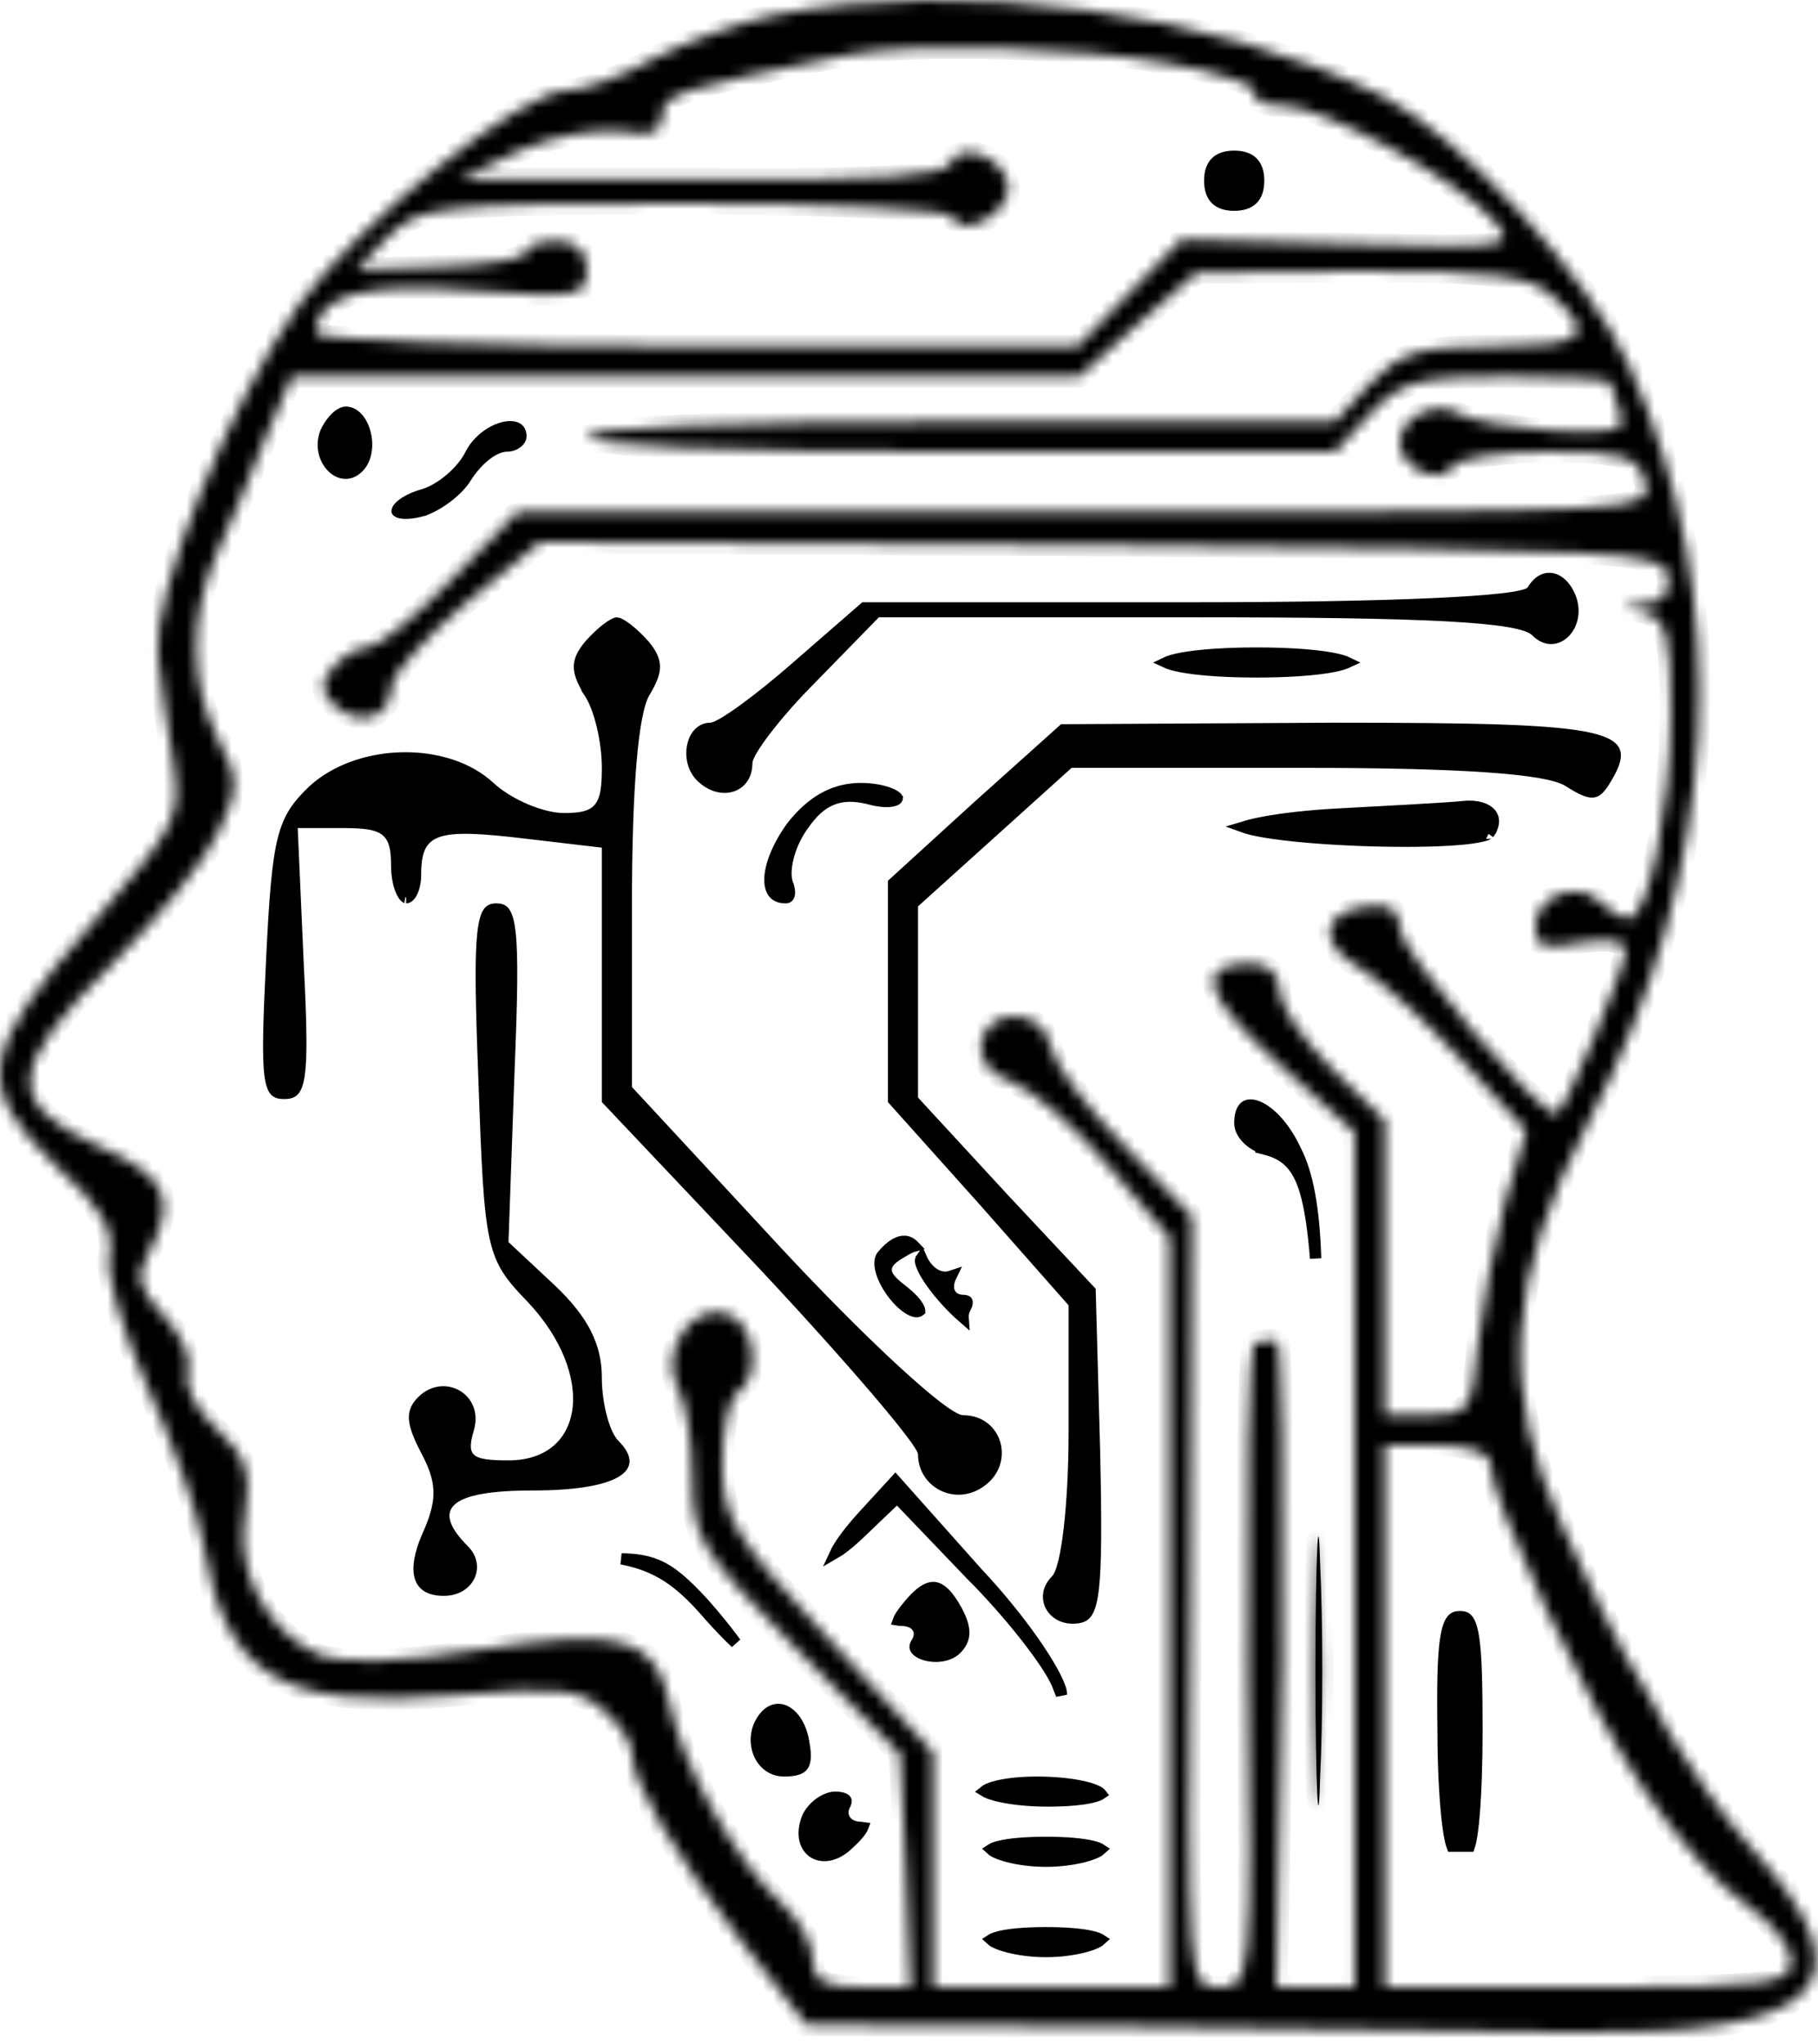 <svg width="161" height="181" viewBox="0 0 161 181" fill="none" xmlns="http://www.w3.org/2000/svg">
<mask id="path-1-inside-1_122_15851" fill="white">
<path d="M68.499 1.34C65.432 2.007 60.632 3.74 57.832 5.207C55.032 6.807 51.565 8.007 50.232 8.007C46.232 8.007 31.832 19.607 26.499 26.94C20.232 35.873 13.432 52.673 13.965 58.007C14.232 60.14 14.765 64.406 15.299 67.34C16.099 72.406 15.699 73.073 8.099 81.873C-1.901 93.207 -2.301 96.273 5.032 103.34C8.899 106.807 10.099 108.94 9.699 111.207C9.299 112.807 10.899 118.007 13.032 122.807C15.165 127.473 17.432 133.74 17.965 136.673C19.965 148.54 24.899 151.473 40.365 150.14C49.299 149.34 51.432 149.607 53.432 151.473C54.899 152.673 55.965 154.407 55.965 155.34C55.965 157.873 59.699 164.14 65.699 172.007L71.432 179.34L98.765 179.473C113.699 179.607 132.099 179.873 139.565 180.007C161.565 180.273 165.965 175.74 155.165 163.74C152.765 161.073 149.565 156.54 147.965 153.74C146.499 150.94 144.632 147.74 143.965 146.673C143.299 145.607 140.765 140.54 138.499 135.473C132.765 123.073 133.432 113.34 140.632 99.473C152.365 77.073 153.699 53.206 144.232 32.273C140.632 24.407 129.432 12.14 122.499 8.54C107.565 1.073 85.299 -1.993 68.499 1.34ZM103.432 5.607C108.099 6.407 111.565 7.607 111.165 8.273C110.765 8.807 111.832 9.34 113.565 9.34C117.032 9.34 128.899 15.74 132.232 19.473C134.365 21.873 133.965 22.006 119.565 21.607L104.632 21.206L100.099 25.873L95.432 30.673H61.699C43.165 30.673 27.965 30.14 27.965 29.473C27.965 26.14 32.365 24.94 41.965 25.74C51.165 26.407 51.965 26.273 51.965 23.873C51.965 22.273 51.032 21.34 49.299 21.34C47.832 21.34 46.632 21.74 46.632 22.273C46.632 22.94 43.165 23.473 39.032 23.607L31.565 23.873L34.365 20.94C37.165 18.273 38.499 18.006 60.632 18.006C73.832 18.006 84.099 18.54 84.365 19.206C85.032 21.206 89.299 18.94 89.299 16.673C89.299 14.14 85.032 12.273 84.232 14.406C83.832 15.607 77.699 16.006 62.232 15.873H40.632L45.965 13.34C49.032 12.007 52.899 11.34 55.032 11.607C57.699 12.14 58.632 11.74 58.632 10.273C58.632 8.273 60.232 7.873 75.299 4.807C81.032 3.74 95.432 4.14 103.432 5.607ZM137.565 26.273C141.432 29.74 140.365 30.673 132.232 30.673C125.699 30.673 123.965 31.206 121.299 34.007L118.232 37.34H85.032C63.832 37.34 51.965 37.873 51.965 38.673C51.965 39.473 63.832 40.007 85.032 40.007H118.232L121.299 36.673C124.099 33.74 125.565 33.34 133.565 33.34C138.499 33.34 142.632 33.606 142.632 33.873C142.632 34.14 143.032 35.34 143.432 36.54C144.099 38.14 143.032 38.407 137.565 38.14C133.832 37.873 130.099 37.206 129.299 36.673C127.165 35.34 123.965 36.94 123.965 39.206C123.965 41.473 127.565 43.073 128.632 41.34C129.165 40.54 132.899 40.007 137.165 40.007C143.832 40.007 145.032 40.407 145.699 42.673C146.365 45.34 145.699 45.34 96.099 45.34H45.832L39.965 51.34C36.765 54.673 33.432 57.34 32.499 57.34C31.699 57.34 30.232 58.14 29.432 59.206C28.232 60.54 28.365 61.34 29.832 62.673C32.099 64.406 34.632 63.473 34.632 60.806C34.632 59.873 37.565 56.54 41.165 53.473L47.832 48.007L97.565 48.273C143.699 48.673 147.299 48.806 147.699 50.94C147.965 52.54 147.299 53.34 145.699 53.473C143.565 53.606 143.432 53.74 145.699 54.273C147.565 54.806 147.965 56.407 147.965 63.073C147.965 71.606 145.965 81.34 144.232 81.34C143.565 81.34 142.499 80.673 141.699 79.873C139.699 77.873 135.965 79.34 135.965 82.14C135.965 83.873 136.765 84.14 139.965 83.473C142.365 83.073 143.965 83.34 143.965 84.14C143.965 85.606 138.499 98.673 137.832 98.673C136.232 98.673 123.965 84.14 123.965 82.273C123.965 80.54 123.165 80.007 121.032 80.273C117.032 80.806 116.632 83.473 120.232 85.606C121.965 86.54 126.099 90.273 129.299 93.74L135.165 100.14L133.299 106.407C132.365 109.873 131.299 115.473 130.899 118.94C130.365 124.94 130.099 125.34 126.499 125.34H122.632V112.273V99.207L117.965 94.673C115.432 92.14 113.299 89.073 113.299 87.74C113.299 86.273 112.365 85.34 110.765 85.34C105.699 85.34 106.499 88.14 113.165 94.14L119.965 100.273V138.14V176.007H116.499H113.032L113.565 147.34C113.699 131.607 113.565 118.673 113.032 118.673C112.365 118.673 111.565 118.807 111.032 118.94C110.632 119.207 110.365 132.14 110.499 147.607C110.899 175.74 110.765 176.007 107.965 176.007C105.165 176.007 105.165 175.873 105.432 141.873L105.565 107.74L99.565 101.473C96.232 98.14 93.299 94.14 93.032 92.673C92.499 89.34 87.565 89.073 86.899 92.273C86.632 93.873 87.565 95.073 89.699 95.873C91.432 96.54 95.299 99.873 98.232 103.34L103.565 109.607V142.807V176.007H93.165H82.632V165.607V155.207L73.299 145.073C64.899 136.007 63.965 134.407 63.965 129.473C63.965 126.54 64.632 123.74 65.299 123.34C67.432 122.007 66.899 117.34 64.499 116.407C61.432 115.207 58.365 119.607 59.965 122.807C60.765 124.14 61.299 127.74 61.299 130.94C61.299 136.14 61.965 137.34 70.499 146.007L79.699 155.34L80.232 165.74L80.632 176.007H76.365C73.032 176.007 71.965 175.473 71.965 173.607C71.965 172.14 70.765 170.007 69.165 168.54C65.299 165.073 60.365 156.273 59.299 150.94C58.099 144.94 55.032 144.14 42.232 146.14C35.699 147.207 30.499 147.34 28.499 146.673C23.832 144.807 20.765 139.34 21.699 134.14C22.232 130.54 21.832 128.94 19.165 126.54C17.299 124.807 16.232 122.673 16.632 121.473C17.032 120.407 16.099 118.273 14.499 116.54C12.232 114.14 11.965 113.073 13.165 110.94C15.699 106.14 14.765 104.14 8.632 101.473C0.365 97.74 0.632 94.54 9.965 85.34C13.965 81.34 18.232 76.14 19.299 73.74C21.165 69.873 21.165 68.94 19.299 65.473C16.765 60.407 16.765 54.673 19.165 49.073C20.232 46.673 22.232 42.14 23.432 38.94L25.832 33.34H60.632H95.565L100.765 28.673L105.965 24.14L120.499 24.006C132.232 24.006 135.565 24.407 137.565 26.273ZM131.965 129.607C131.965 132.807 140.765 151.473 145.699 158.673C148.365 162.673 152.365 167.207 154.632 168.673C156.765 170.14 158.632 172.407 158.632 173.607C158.632 175.74 156.899 176.007 140.632 176.007H122.632V152.007V128.007H127.299C130.099 128.007 131.965 128.673 131.965 129.607Z"/>
</mask>
<path d="M68.499 1.34C65.432 2.007 60.632 3.74 57.832 5.207C55.032 6.807 51.565 8.007 50.232 8.007C46.232 8.007 31.832 19.607 26.499 26.94C20.232 35.873 13.432 52.673 13.965 58.007C14.232 60.14 14.765 64.406 15.299 67.34C16.099 72.406 15.699 73.073 8.099 81.873C-1.901 93.207 -2.301 96.273 5.032 103.34C8.899 106.807 10.099 108.94 9.699 111.207C9.299 112.807 10.899 118.007 13.032 122.807C15.165 127.473 17.432 133.74 17.965 136.673C19.965 148.54 24.899 151.473 40.365 150.14C49.299 149.34 51.432 149.607 53.432 151.473C54.899 152.673 55.965 154.407 55.965 155.34C55.965 157.873 59.699 164.14 65.699 172.007L71.432 179.34L98.765 179.473C113.699 179.607 132.099 179.873 139.565 180.007C161.565 180.273 165.965 175.74 155.165 163.74C152.765 161.073 149.565 156.54 147.965 153.74C146.499 150.94 144.632 147.74 143.965 146.673C143.299 145.607 140.765 140.54 138.499 135.473C132.765 123.073 133.432 113.34 140.632 99.473C152.365 77.073 153.699 53.206 144.232 32.273C140.632 24.407 129.432 12.14 122.499 8.54C107.565 1.073 85.299 -1.993 68.499 1.34ZM103.432 5.607C108.099 6.407 111.565 7.607 111.165 8.273C110.765 8.807 111.832 9.34 113.565 9.34C117.032 9.34 128.899 15.74 132.232 19.473C134.365 21.873 133.965 22.006 119.565 21.607L104.632 21.206L100.099 25.873L95.432 30.673H61.699C43.165 30.673 27.965 30.14 27.965 29.473C27.965 26.14 32.365 24.94 41.965 25.74C51.165 26.407 51.965 26.273 51.965 23.873C51.965 22.273 51.032 21.34 49.299 21.34C47.832 21.34 46.632 21.74 46.632 22.273C46.632 22.94 43.165 23.473 39.032 23.607L31.565 23.873L34.365 20.94C37.165 18.273 38.499 18.006 60.632 18.006C73.832 18.006 84.099 18.54 84.365 19.206C85.032 21.206 89.299 18.94 89.299 16.673C89.299 14.14 85.032 12.273 84.232 14.406C83.832 15.607 77.699 16.006 62.232 15.873H40.632L45.965 13.34C49.032 12.007 52.899 11.34 55.032 11.607C57.699 12.14 58.632 11.74 58.632 10.273C58.632 8.273 60.232 7.873 75.299 4.807C81.032 3.74 95.432 4.14 103.432 5.607ZM137.565 26.273C141.432 29.74 140.365 30.673 132.232 30.673C125.699 30.673 123.965 31.206 121.299 34.007L118.232 37.34H85.032C63.832 37.34 51.965 37.873 51.965 38.673C51.965 39.473 63.832 40.007 85.032 40.007H118.232L121.299 36.673C124.099 33.74 125.565 33.34 133.565 33.34C138.499 33.34 142.632 33.606 142.632 33.873C142.632 34.14 143.032 35.34 143.432 36.54C144.099 38.14 143.032 38.407 137.565 38.14C133.832 37.873 130.099 37.206 129.299 36.673C127.165 35.34 123.965 36.94 123.965 39.206C123.965 41.473 127.565 43.073 128.632 41.34C129.165 40.54 132.899 40.007 137.165 40.007C143.832 40.007 145.032 40.407 145.699 42.673C146.365 45.34 145.699 45.34 96.099 45.34H45.832L39.965 51.34C36.765 54.673 33.432 57.34 32.499 57.34C31.699 57.34 30.232 58.14 29.432 59.206C28.232 60.54 28.365 61.34 29.832 62.673C32.099 64.406 34.632 63.473 34.632 60.806C34.632 59.873 37.565 56.54 41.165 53.473L47.832 48.007L97.565 48.273C143.699 48.673 147.299 48.806 147.699 50.94C147.965 52.54 147.299 53.34 145.699 53.473C143.565 53.606 143.432 53.74 145.699 54.273C147.565 54.806 147.965 56.407 147.965 63.073C147.965 71.606 145.965 81.34 144.232 81.34C143.565 81.34 142.499 80.673 141.699 79.873C139.699 77.873 135.965 79.34 135.965 82.14C135.965 83.873 136.765 84.14 139.965 83.473C142.365 83.073 143.965 83.34 143.965 84.14C143.965 85.606 138.499 98.673 137.832 98.673C136.232 98.673 123.965 84.14 123.965 82.273C123.965 80.54 123.165 80.007 121.032 80.273C117.032 80.806 116.632 83.473 120.232 85.606C121.965 86.54 126.099 90.273 129.299 93.74L135.165 100.14L133.299 106.407C132.365 109.873 131.299 115.473 130.899 118.94C130.365 124.94 130.099 125.34 126.499 125.34H122.632V112.273V99.207L117.965 94.673C115.432 92.14 113.299 89.073 113.299 87.74C113.299 86.273 112.365 85.34 110.765 85.34C105.699 85.34 106.499 88.14 113.165 94.14L119.965 100.273V138.14V176.007H116.499H113.032L113.565 147.34C113.699 131.607 113.565 118.673 113.032 118.673C112.365 118.673 111.565 118.807 111.032 118.94C110.632 119.207 110.365 132.14 110.499 147.607C110.899 175.74 110.765 176.007 107.965 176.007C105.165 176.007 105.165 175.873 105.432 141.873L105.565 107.74L99.565 101.473C96.232 98.14 93.299 94.14 93.032 92.673C92.499 89.34 87.565 89.073 86.899 92.273C86.632 93.873 87.565 95.073 89.699 95.873C91.432 96.54 95.299 99.873 98.232 103.34L103.565 109.607V142.807V176.007H93.165H82.632V165.607V155.207L73.299 145.073C64.899 136.007 63.965 134.407 63.965 129.473C63.965 126.54 64.632 123.74 65.299 123.34C67.432 122.007 66.899 117.34 64.499 116.407C61.432 115.207 58.365 119.607 59.965 122.807C60.765 124.14 61.299 127.74 61.299 130.94C61.299 136.14 61.965 137.34 70.499 146.007L79.699 155.34L80.232 165.74L80.632 176.007H76.365C73.032 176.007 71.965 175.473 71.965 173.607C71.965 172.14 70.765 170.007 69.165 168.54C65.299 165.073 60.365 156.273 59.299 150.94C58.099 144.94 55.032 144.14 42.232 146.14C35.699 147.207 30.499 147.34 28.499 146.673C23.832 144.807 20.765 139.34 21.699 134.14C22.232 130.54 21.832 128.94 19.165 126.54C17.299 124.807 16.232 122.673 16.632 121.473C17.032 120.407 16.099 118.273 14.499 116.54C12.232 114.14 11.965 113.073 13.165 110.94C15.699 106.14 14.765 104.14 8.632 101.473C0.365 97.74 0.632 94.54 9.965 85.34C13.965 81.34 18.232 76.14 19.299 73.74C21.165 69.873 21.165 68.94 19.299 65.473C16.765 60.407 16.765 54.673 19.165 49.073C20.232 46.673 22.232 42.14 23.432 38.94L25.832 33.34H60.632H95.565L100.765 28.673L105.965 24.14L120.499 24.006C132.232 24.006 135.565 24.407 137.565 26.273ZM131.965 129.607C131.965 132.807 140.765 151.473 145.699 158.673C148.365 162.673 152.365 167.207 154.632 168.673C156.765 170.14 158.632 172.407 158.632 173.607C158.632 175.74 156.899 176.007 140.632 176.007H122.632V152.007V128.007H127.299C130.099 128.007 131.965 128.673 131.965 129.607Z" fill="black" stroke="black" stroke-width="2" mask="url(#path-1-inside-1_122_15851)"/>
<path d="M109.299 18.173C110.079 18.173 110.601 17.964 110.929 17.636C111.257 17.308 111.465 16.786 111.465 16.006C111.465 15.226 111.257 14.704 110.929 14.376C110.601 14.048 110.079 13.84 109.299 13.84C108.519 13.84 107.997 14.048 107.669 14.376C107.341 14.704 107.132 15.226 107.132 16.006C107.132 16.786 107.341 17.308 107.669 17.636C107.997 17.964 108.519 18.173 109.299 18.173Z" fill="black" stroke="black"/>
<path d="M30.546 41.915C30.917 41.933 31.333 41.798 31.745 41.387C32.441 40.69 32.622 39.466 32.332 38.35C32.034 37.205 31.347 36.507 30.631 36.507C30.417 36.507 30.103 36.641 29.745 36.984C29.402 37.313 29.073 37.783 28.83 38.325C28.374 39.529 28.753 40.718 29.432 41.383C29.77 41.714 30.163 41.897 30.546 41.915Z" fill="black" stroke="black"/>
<path d="M35.489 45.419C35.845 45.494 36.441 45.48 37.3 45.258V45.257C37.953 45.079 38.764 44.65 39.517 44.089C40.176 43.599 40.752 43.036 41.123 42.507L41.27 42.282L41.277 42.272C41.77 41.497 42.373 40.82 42.987 40.331C43.586 39.856 44.264 39.506 44.899 39.506C45.249 39.506 45.573 39.38 45.805 39.197C46.045 39.008 46.132 38.806 46.132 38.673C46.132 38.226 45.966 38.021 45.767 37.913C45.529 37.785 45.139 37.742 44.628 37.861C43.676 38.081 42.55 38.81 41.867 39.893L41.737 40.114C41.361 40.922 40.683 41.731 39.925 42.385C39.161 43.045 38.266 43.592 37.44 43.82H37.441C36.583 44.074 35.979 44.391 35.606 44.688C35.207 45.005 35.162 45.218 35.164 45.261C35.164 45.264 35.161 45.273 35.189 45.297C35.225 45.329 35.313 45.382 35.489 45.419Z" fill="black" stroke="black"/>
<path d="M62.293 68.962C63.176 69.727 64.156 69.866 64.878 69.603C65.584 69.347 66.132 68.677 66.132 67.606C66.132 67.399 66.207 67.181 66.288 66.994C66.376 66.793 66.499 66.564 66.648 66.317C66.947 65.822 67.371 65.217 67.886 64.551C68.917 63.216 70.331 61.6 71.878 60.053V60.054L77.474 54.324L77.621 54.173H105.965C116.032 54.173 123.177 54.273 127.958 54.523C130.347 54.649 132.16 54.813 133.458 55.023C134.106 55.129 134.64 55.248 135.058 55.385C135.463 55.517 135.817 55.685 136.052 55.92C136.506 56.374 136.961 56.541 137.357 56.544C137.758 56.547 138.156 56.383 138.493 56.072C139.171 55.449 139.561 54.264 139.095 52.98C138.666 51.883 138.01 51.355 137.44 51.248C136.899 51.147 136.251 51.391 135.728 52.264L135.721 52.274L135.715 52.284L135.664 52.35C135.54 52.493 135.37 52.571 135.26 52.616C135.107 52.678 134.918 52.733 134.706 52.781C134.28 52.879 133.697 52.967 132.976 53.049C131.53 53.213 129.475 53.356 126.888 53.473C121.711 53.706 114.369 53.84 105.432 53.84H76.552L70.562 59.049H70.563C68.886 60.524 67.206 61.867 65.859 62.845C65.186 63.333 64.588 63.735 64.112 64.017C63.874 64.157 63.657 64.273 63.471 64.356C63.304 64.429 63.095 64.507 62.899 64.507C62.106 64.507 61.502 65.154 61.324 66.16C61.149 67.155 61.45 68.287 62.278 68.949L62.285 68.955L62.293 68.962Z" fill="black" stroke="black"/>
<path d="M81.798 128.807C81.798 131.237 84.478 132.74 86.659 131.348L86.868 131.204L86.874 131.199C88.094 130.328 88.428 128.985 88.102 127.863C87.777 126.747 86.796 125.84 85.298 125.84C85.124 125.84 84.951 125.789 84.8 125.729C84.642 125.667 84.47 125.581 84.289 125.477C83.928 125.267 83.494 124.966 83.003 124.592C82.019 123.841 80.766 122.762 79.328 121.441C76.809 119.128 73.705 116.049 70.463 112.632L69.067 111.147L69.065 111.146L55.599 96.613L55.465 96.469V80.14C55.465 75.067 55.598 70.785 55.867 67.565C56.001 65.956 56.17 64.603 56.374 63.545C56.572 62.523 56.816 61.71 57.136 61.217V61.216C57.725 60.235 57.962 59.57 57.949 59.001C57.936 58.452 57.687 57.896 57.058 57.139C56.542 56.558 55.998 56.047 55.528 55.687C55.292 55.506 55.084 55.37 54.913 55.281C54.829 55.237 54.76 55.209 54.707 55.191C54.659 55.176 54.635 55.173 54.632 55.173C54.632 55.173 54.609 55.174 54.556 55.191C54.503 55.209 54.434 55.237 54.35 55.281C54.18 55.37 53.971 55.506 53.736 55.687C53.268 56.045 52.729 56.552 52.215 57.129C51.58 57.892 51.328 58.45 51.315 59.001C51.301 59.57 51.539 60.235 52.127 61.216L52.126 61.217C52.637 61.96 53.05 63.083 53.335 64.273C53.627 65.49 53.798 66.83 53.798 68.007C53.798 68.847 53.766 69.55 53.664 70.125C53.563 70.701 53.385 71.191 53.067 71.575C52.419 72.358 51.35 72.507 49.965 72.507C48.94 72.507 47.703 72.181 46.535 71.683C45.51 71.245 44.5 70.659 43.694 69.997L43.361 69.708L43.358 69.705C41.477 67.95 38.615 67.075 35.673 67.123C32.917 67.168 30.16 68.025 28.157 69.644L27.768 69.977C26.352 71.329 25.586 72.351 25.083 74.346C24.565 76.404 24.332 79.482 24.065 84.964C23.797 90.452 23.701 93.498 23.911 95.178C24.017 96.023 24.19 96.413 24.364 96.601C24.509 96.757 24.719 96.84 25.165 96.84C25.611 96.84 25.838 96.757 25.998 96.595C26.181 96.409 26.367 96.03 26.488 95.217C26.698 93.797 26.677 91.366 26.49 87.239L26.399 85.365V85.362L25.866 73.362L25.842 72.84H30.498C31.372 72.84 32.098 72.873 32.691 72.974C33.284 73.075 33.786 73.251 34.179 73.567C34.983 74.216 35.132 75.288 35.132 76.673C35.132 77.552 35.29 78.319 35.51 78.848C35.621 79.114 35.738 79.297 35.84 79.406C35.946 79.519 35.99 79.507 35.965 79.507C36.083 79.507 36.284 79.417 36.485 79.017C36.676 78.635 36.798 78.082 36.798 77.474C36.798 76.526 36.88 75.71 37.174 75.061C37.484 74.375 38.011 73.915 38.786 73.65C39.532 73.396 40.51 73.319 41.757 73.355C43.012 73.391 44.59 73.543 46.558 73.776L46.557 73.777L53.357 74.576L53.798 74.629V97.407L67.661 112.062L67.663 112.064C71.534 116.202 75.039 120.108 77.578 123.082C78.847 124.568 79.879 125.826 80.596 126.766C80.954 127.235 81.238 127.633 81.436 127.943C81.534 128.098 81.617 128.24 81.677 128.365C81.726 128.468 81.798 128.633 81.798 128.807Z" fill="black" stroke="black"/>
<path d="M111.299 59.507C113.751 59.507 115.891 59.373 117.407 59.145C118.17 59.031 118.75 58.895 119.127 58.752C119.197 58.725 119.255 58.697 119.305 58.674C119.255 58.65 119.197 58.621 119.127 58.594C118.75 58.451 118.17 58.316 117.407 58.201C115.891 57.973 113.751 57.84 111.299 57.84C108.846 57.84 106.706 57.973 105.19 58.201C104.427 58.316 103.847 58.451 103.47 58.594C103.399 58.621 103.341 58.65 103.291 58.674C103.341 58.697 103.399 58.725 103.47 58.752C103.847 58.895 104.427 59.031 105.19 59.145C106.706 59.374 108.846 59.507 111.299 59.507Z" fill="black" stroke="black"/>
<path d="M93.111 142.317C93.51 142.985 94.387 143.477 95.595 143.25C95.906 143.177 96.121 143.044 96.307 142.727C96.517 142.368 96.695 141.757 96.818 140.699C97.064 138.591 97.065 134.963 96.932 128.687L96.537 114.344L88.8 106.082L88.798 106.079L80.931 97.545L80.799 97.402V80.05L80.964 79.902L87.764 73.768L94.564 67.635L94.706 67.506H115.432C122.502 67.506 127.883 67.64 131.717 67.908C133.633 68.042 135.173 68.21 136.349 68.414C137.36 68.589 138.15 68.799 138.682 69.064L138.894 69.18L138.903 69.187C139.461 69.548 139.901 69.797 140.259 69.952C140.618 70.107 140.862 70.151 141.036 70.141C141.297 70.126 141.544 69.977 141.911 69.453L142.077 69.205C142.453 68.599 142.729 68.086 142.89 67.649C143.051 67.209 143.078 66.894 143.02 66.659C142.965 66.441 142.819 66.22 142.469 65.999C142.107 65.77 141.552 65.559 140.739 65.377C139.114 65.014 136.601 64.794 132.9 64.666C129.208 64.54 124.366 64.507 118.101 64.507L94.157 64.639L86.566 71.446L79.132 78.227V97.416L87.004 106.207L87.007 106.208L95.007 115.276L95.132 115.417V126.806C95.132 130.088 94.965 133.108 94.695 135.415C94.561 136.567 94.399 137.551 94.218 138.305C94.127 138.681 94.029 139.01 93.923 139.279C93.821 139.535 93.692 139.787 93.519 139.96C92.743 140.737 92.716 141.653 93.111 142.317Z" fill="black" stroke="black"/>
<path d="M69.565 79.507C69.68 79.507 69.743 79.479 69.777 79.455C69.811 79.431 69.848 79.39 69.877 79.308C69.932 79.151 69.941 78.873 69.822 78.487L69.764 78.315C69.63 77.992 69.59 77.601 69.603 77.204C69.618 76.79 69.691 76.332 69.815 75.862C70.032 75.041 70.41 74.153 70.933 73.369L71.165 73.04C71.925 71.938 72.725 71.191 73.68 70.809C74.642 70.424 75.689 70.439 76.88 70.719L76.891 70.722L76.902 70.725C77.795 70.98 78.514 71.03 78.978 70.948C79.211 70.907 79.342 70.839 79.406 70.786C79.449 70.75 79.459 70.722 79.462 70.688C79.451 70.67 79.421 70.631 79.35 70.573C79.214 70.463 78.989 70.341 78.677 70.226C78.056 69.999 77.182 69.84 76.232 69.84C74.036 69.84 72.141 70.804 70.433 72.828L70.094 73.247C68.799 75.064 68.196 76.725 68.182 77.88C68.174 78.454 68.312 78.855 68.523 79.104C68.725 79.341 69.048 79.507 69.565 79.507Z" fill="black" stroke="black"/>
<path d="M120.385 74.424C123.175 74.531 125.991 74.536 128.171 74.414C129.262 74.353 130.18 74.261 130.85 74.138C131.187 74.077 131.444 74.01 131.624 73.943C131.779 73.885 131.825 73.845 131.827 73.846L131.825 73.849C132.405 73.037 132.324 72.432 132.014 72.06C131.665 71.641 130.866 71.312 129.615 71.437H129.614C129 71.505 127.427 71.606 125.394 71.722L118.392 72.106H118.391C115.875 72.239 113.63 72.503 112.022 72.799C111.216 72.947 110.585 73.099 110.164 73.242C110.157 73.244 110.151 73.248 110.144 73.25C110.216 73.276 110.297 73.304 110.387 73.332C110.95 73.505 111.777 73.668 112.802 73.813C114.846 74.104 117.594 74.316 120.385 74.424Z" fill="black" stroke="black"/>
<path d="M39.298 140.84C40.457 140.84 41.236 140.268 41.563 139.576C41.887 138.889 41.8 138.014 41.078 137.293C40.229 136.444 39.641 135.649 39.412 134.911C39.295 134.533 39.267 134.152 39.364 133.786C39.461 133.418 39.673 133.105 39.969 132.847C40.541 132.346 41.454 132.023 42.619 131.816C43.802 131.607 45.318 131.507 47.165 131.507C49.014 131.507 50.561 131.399 51.798 131.2C53.043 131 53.939 130.713 54.511 130.376C55.078 130.041 55.25 129.71 55.252 129.415C55.255 129.079 55.045 128.594 54.411 127.96C54.151 127.699 53.93 127.33 53.743 126.92C53.554 126.503 53.387 126.012 53.248 125.483C52.971 124.427 52.798 123.185 52.798 122.007C52.798 119.254 51.692 116.977 48.824 114.238L44.691 110.372L44.524 110.216L44.532 109.989L45.066 94.922V94.92C45.333 88.373 45.397 84.682 45.168 82.628C45.053 81.591 44.871 81.065 44.675 80.799C44.521 80.59 44.333 80.507 43.965 80.507C43.771 80.507 43.635 80.531 43.532 80.574C43.438 80.614 43.348 80.679 43.259 80.804C43.061 81.08 42.877 81.629 42.762 82.71C42.562 84.582 42.587 87.769 42.775 93.147L42.865 95.587V95.589C43.132 103.214 43.299 107.121 43.853 109.614C44.125 110.84 44.489 111.705 44.997 112.491C45.385 113.09 45.862 113.653 46.471 114.306L47.125 114.992L47.13 114.998C50.195 118.267 51.552 121.908 51.195 124.801C51.015 126.256 50.399 127.527 49.34 128.433C48.282 129.337 46.826 129.84 45.032 129.84C44.195 129.84 43.514 129.815 42.98 129.736C42.457 129.659 41.995 129.521 41.667 129.231C41.309 128.915 41.189 128.491 41.195 128.04C41.198 127.717 41.265 127.352 41.369 126.948L41.486 126.532C41.887 125.154 41.316 124.091 40.449 123.59C39.575 123.085 38.355 123.123 37.385 124.094C36.866 124.613 36.675 125.078 36.714 125.674C36.757 126.326 37.076 127.178 37.74 128.44C38.42 129.731 38.826 130.808 38.881 131.949C38.936 133.091 38.638 134.239 38.025 135.67L38.019 135.684L37.865 136.023C37.14 137.689 36.982 138.898 37.211 139.663C37.327 140.05 37.544 140.329 37.861 140.52C38.188 140.717 38.657 140.84 39.298 140.84Z" fill="black" stroke="black"/>
<path d="M116.511 111.452C116.367 106.982 115.8 103.896 114.722 101.839L114.713 101.819C113.675 99.613 112.289 98.317 111.268 97.963C110.771 97.79 110.441 97.862 110.237 98.033C110.016 98.219 109.799 98.642 109.799 99.473C109.799 99.906 110.018 100.388 110.441 100.826C110.861 101.26 111.448 101.614 112.096 101.791L112.095 101.792C112.917 102.007 113.632 102.339 114.228 102.945C114.82 103.547 115.256 104.377 115.594 105.514C116.007 106.901 116.291 108.809 116.511 111.452Z" fill="black" stroke="black"/>
<path d="M80.614 115.992C81.069 116.233 81.31 116.191 81.446 116.081C81.446 116.076 81.446 116.071 81.445 116.066C81.434 115.988 81.387 115.854 81.272 115.668C81.046 115.301 80.628 114.845 80.061 114.403C79.626 114.068 79.267 113.774 79.008 113.505C78.759 113.247 78.533 112.945 78.486 112.587C78.434 112.187 78.619 111.863 78.864 111.613C79.041 111.432 79.277 111.259 79.556 111.083L79.847 110.908C80.118 110.738 80.357 110.605 80.558 110.51C80.686 110.45 80.819 110.397 80.948 110.362C80.682 110.085 80.409 109.96 80.155 109.938C79.644 109.894 78.928 110.226 78.099 111.242C77.906 111.522 77.863 111.994 78.056 112.647C78.245 113.288 78.631 113.996 79.111 114.618C79.594 115.243 80.138 115.738 80.614 115.992ZM85.29 116.681C85.268 116.372 85.359 116.058 85.517 115.783H85.519C85.691 115.438 85.647 115.288 85.635 115.263C85.631 115.256 85.622 115.239 85.582 115.22C85.535 115.198 85.446 115.173 85.299 115.173C84.754 115.173 84.251 114.929 84.061 114.389C83.913 113.97 84.001 113.491 84.223 113.031C83.78 113.18 83.32 113.127 82.908 112.92C82.385 112.659 81.951 112.163 81.651 111.563L81.641 111.542L81.633 111.521C81.624 111.497 81.613 111.475 81.603 111.452C81.591 111.47 81.579 111.489 81.565 111.506L81.544 111.535L81.526 111.552C81.521 111.566 81.501 111.629 81.536 111.797C81.584 112.027 81.713 112.34 81.927 112.722C82.352 113.479 83.049 114.394 83.834 115.252C84.311 115.775 84.812 116.266 85.29 116.681Z" fill="black" stroke="black"/>
<mask id="path-14-inside-2_122_15851" fill="white">
<path d="M116.499 148.007C116.499 158.673 116.765 162.94 116.899 157.607C117.165 152.407 117.165 143.607 116.899 138.273C116.765 133.073 116.499 137.34 116.499 148.007Z"/>
</mask>
<path d="M116.499 148.007C116.499 158.673 116.765 162.94 116.899 157.607C117.165 152.407 117.165 143.607 116.899 138.273C116.765 133.073 116.499 137.34 116.499 148.007Z" fill="black"/>
<path d="M116.899 157.607L115.899 157.582L115.899 157.568L115.9 157.555L116.899 157.607ZM116.899 138.273L115.9 138.323L115.899 138.311L115.899 138.299L116.899 138.273ZM116.499 148.007H117.499C117.499 153.338 117.565 157.051 117.647 158.758C117.668 159.192 117.689 159.466 117.706 159.601C117.71 159.633 117.712 159.643 117.711 159.637C117.71 159.634 117.707 159.618 117.7 159.594C117.695 159.577 117.678 159.517 117.641 159.443C117.629 159.42 117.505 159.152 117.186 159C116.983 158.903 116.734 158.869 116.484 158.941C116.259 159.006 116.113 159.132 116.037 159.212C115.901 159.356 115.847 159.502 115.838 159.527C115.819 159.576 115.81 159.613 115.807 159.624C115.803 159.64 115.823 159.512 115.845 159.109C115.864 158.75 115.882 158.244 115.899 157.582L116.899 157.607L117.898 157.632C117.881 158.302 117.862 158.83 117.842 159.216C117.823 159.559 117.8 159.89 117.752 160.089C117.744 160.123 117.73 160.179 117.705 160.242C117.69 160.281 117.631 160.438 117.489 160.587C117.411 160.67 117.263 160.798 117.035 160.864C116.782 160.936 116.529 160.902 116.324 160.804C115.999 160.649 115.87 160.375 115.853 160.34C115.782 160.198 115.756 160.062 115.749 160.03C115.737 159.968 115.728 159.906 115.721 159.849C115.694 159.631 115.671 159.288 115.65 158.855C115.565 157.095 115.499 153.341 115.499 148.007H116.499ZM116.899 157.607L115.9 157.555C116.165 152.39 116.165 143.624 115.9 138.323L116.899 138.273L117.897 138.223C118.166 143.589 118.166 152.423 117.897 157.658L116.899 157.607ZM116.899 138.273L115.899 138.299C115.882 137.653 115.864 137.162 115.845 136.817C115.835 136.643 115.825 136.513 115.817 136.422C115.806 136.309 115.801 136.309 115.813 136.357C115.818 136.373 115.831 136.424 115.861 136.489C115.872 136.514 115.965 136.734 116.209 136.896C116.361 136.997 116.584 137.084 116.853 137.058C117.11 137.034 117.296 136.918 117.402 136.827C117.585 136.672 117.656 136.495 117.667 136.47C117.691 136.413 117.702 136.37 117.706 136.356C117.711 136.338 117.713 136.327 117.713 136.327C117.713 136.326 117.71 136.341 117.706 136.375C117.689 136.519 117.668 136.801 117.647 137.237C117.565 138.962 117.499 142.675 117.499 148.007H116.499H115.499C115.499 142.671 115.565 138.918 115.65 137.142C115.671 136.704 115.694 136.358 115.721 136.136C115.727 136.078 115.736 136.017 115.747 135.957C115.755 135.918 115.776 135.806 115.827 135.686C115.843 135.648 115.92 135.462 116.108 135.303C116.217 135.209 116.405 135.092 116.665 135.067C116.937 135.042 117.163 135.129 117.317 135.231C117.567 135.398 117.665 135.625 117.682 135.662C117.717 135.739 117.737 135.807 117.746 135.843C117.781 135.973 117.797 136.124 117.808 136.231C117.82 136.359 117.831 136.519 117.842 136.705C117.862 137.08 117.881 137.593 117.898 138.248L116.899 138.273Z" fill="black" mask="url(#path-14-inside-2_122_15851)"/>
<path d="M93.999 150.007C93.999 149.905 93.966 149.727 93.874 149.459C93.784 149.199 93.648 148.885 93.465 148.521C93.099 147.795 92.561 146.901 91.885 145.903C90.703 144.159 89.113 142.119 87.316 140.131L86.534 139.282L86.525 139.272L79.292 131.153L76.733 133.944L76.731 133.948L76.372 134.337C75.564 135.227 74.951 136.003 74.53 136.628C74.29 136.984 74.117 137.283 74.007 137.52C74.388 137.3 74.94 136.888 75.665 136.236L76.024 135.907L79.086 132.979L79.447 132.633L79.793 132.994L85.918 139.387L85.919 139.386C87.667 141.134 89.38 143.082 90.758 144.83C92.125 146.564 93.197 148.143 93.625 149.143L93.633 149.162C93.769 149.519 93.89 149.828 93.998 150.093C93.998 150.065 93.999 150.036 93.999 150.007Z" fill="black" stroke="black"/>
<path d="M65.029 145.336C64.308 144.352 63.321 143.134 62.265 141.946C60.603 140.15 59.464 139.155 58.187 138.617C57.31 138.247 56.339 138.085 55.039 138.061C56.314 138.306 57.411 138.674 58.438 139.234C59.98 140.075 61.324 141.325 62.871 143.139C63.719 144.087 64.506 144.898 65.154 145.51C65.113 145.454 65.072 145.395 65.029 145.336Z" fill="black" stroke="black"/>
<path d="M81.982 146.575C82.894 146.829 84.05 146.682 84.679 146.053C85.138 145.593 85.336 145.143 85.349 144.644C85.36 144.185 85.217 143.636 84.881 142.947L84.725 142.644C84.337 141.933 83.974 141.424 83.63 141.091C83.289 140.761 82.992 140.626 82.726 140.604C82.458 140.583 82.137 140.669 81.735 140.944C81.432 141.152 81.099 141.457 80.733 141.869L80.356 142.318L80.353 142.323L80.148 142.578C79.96 142.82 79.818 143.024 79.718 143.193C79.638 143.328 79.595 143.425 79.572 143.489C79.635 143.5 79.72 143.507 79.832 143.507C80.371 143.507 80.893 143.659 81.195 144.052C81.527 144.483 81.462 145.018 81.194 145.464L81.177 145.491L81.109 145.6C81.056 145.701 81.04 145.78 81.038 145.837C81.036 145.91 81.057 145.985 81.113 146.067C81.239 146.25 81.531 146.449 81.982 146.575Z" fill="black" stroke="black"/>
<path d="M69.432 156.84C70.42 156.84 70.868 156.664 71.078 156.407C71.293 156.143 71.404 155.615 71.206 154.493L71.204 154.483L71.203 154.474C71.016 153.101 70.432 152.147 69.794 151.699C69.48 151.479 69.16 151.383 68.857 151.399C68.56 151.415 68.238 151.54 67.916 151.83C66.996 152.753 66.794 154.019 67.125 155.055C67.456 156.088 68.29 156.84 69.432 156.84Z" fill="black" stroke="black"/>
<path d="M92.766 159.507C94.551 159.507 95.936 159.373 96.792 159.155C97.172 159.058 97.393 158.955 97.503 158.88C97.464 158.829 97.346 158.717 97.047 158.584C96.727 158.441 96.285 158.309 95.746 158.196C94.67 157.971 93.272 157.84 91.832 157.84C90.458 157.84 89.2 157.971 88.301 158.192C87.848 158.303 87.516 158.431 87.31 158.555C87.261 158.585 87.225 158.611 87.198 158.633C87.235 158.656 87.283 158.684 87.344 158.715C87.607 158.845 88.017 158.981 88.558 159.102C89.632 159.343 91.128 159.507 92.766 159.507Z" fill="black" stroke="black"/>
<path d="M72.062 164.082C72.773 164.523 73.988 164.477 75.212 163.253L75.219 163.245L75.227 163.238C75.615 162.883 75.903 162.578 76.101 162.325C76.271 162.109 76.356 161.952 76.395 161.852C76.357 161.846 76.304 161.84 76.232 161.84C75.654 161.84 75.136 161.63 74.849 161.2C74.562 160.769 74.591 160.24 74.851 159.784V159.783C74.923 159.64 74.933 159.548 74.929 159.499C74.926 159.46 74.913 159.429 74.879 159.394C74.786 159.301 74.519 159.173 73.965 159.173C73.567 159.173 73.067 159.353 72.59 159.696C72.121 160.033 71.72 160.496 71.494 160.999C70.893 162.574 71.361 163.647 72.062 164.082Z" fill="black" stroke="black"/>
<path d="M92.632 164.84C93.858 164.84 95.049 164.678 95.973 164.439C96.436 164.32 96.819 164.184 97.1 164.047C97.318 163.941 97.436 163.852 97.494 163.797C97.379 163.721 97.156 163.62 96.777 163.525C95.903 163.307 94.484 163.173 92.632 163.173C90.779 163.173 89.36 163.307 88.486 163.525C88.106 163.62 87.883 163.721 87.768 163.797C87.826 163.852 87.945 163.94 88.164 164.047C88.445 164.184 88.828 164.32 89.291 164.439C90.214 164.678 91.405 164.84 92.632 164.84Z" fill="black" stroke="black"/>
<path d="M92.632 172.84C93.858 172.84 95.049 172.678 95.973 172.439C96.436 172.32 96.819 172.184 97.1 172.047C97.318 171.941 97.436 171.852 97.494 171.797C97.379 171.721 97.156 171.62 96.777 171.525C95.903 171.307 94.484 171.173 92.632 171.173C90.779 171.173 89.36 171.307 88.486 171.525C88.106 171.62 87.883 171.721 87.768 171.797C87.826 171.852 87.945 171.94 88.164 172.047C88.445 172.184 88.828 172.32 89.291 172.439C90.214 172.678 91.405 172.84 92.632 172.84Z" fill="black" stroke="black"/>
<path d="M130.128 163.507C130.163 163.406 130.206 163.261 130.247 163.063C130.353 162.551 130.451 161.79 130.534 160.83C130.699 158.915 130.798 156.263 130.798 153.34C130.798 148.924 130.73 146.308 130.457 144.796C130.319 144.036 130.143 143.637 129.963 143.428C129.814 143.255 129.629 143.174 129.298 143.174C128.967 143.174 128.769 143.256 128.609 143.435C128.421 143.646 128.234 144.045 128.089 144.801C127.837 146.119 127.752 148.284 127.78 151.76L127.798 153.333V153.34C127.798 156.26 127.932 158.909 128.129 160.822C128.229 161.781 128.342 162.54 128.461 163.052C128.508 163.257 128.555 163.405 128.593 163.507H130.128Z" fill="black" stroke="black"/>
</svg>
